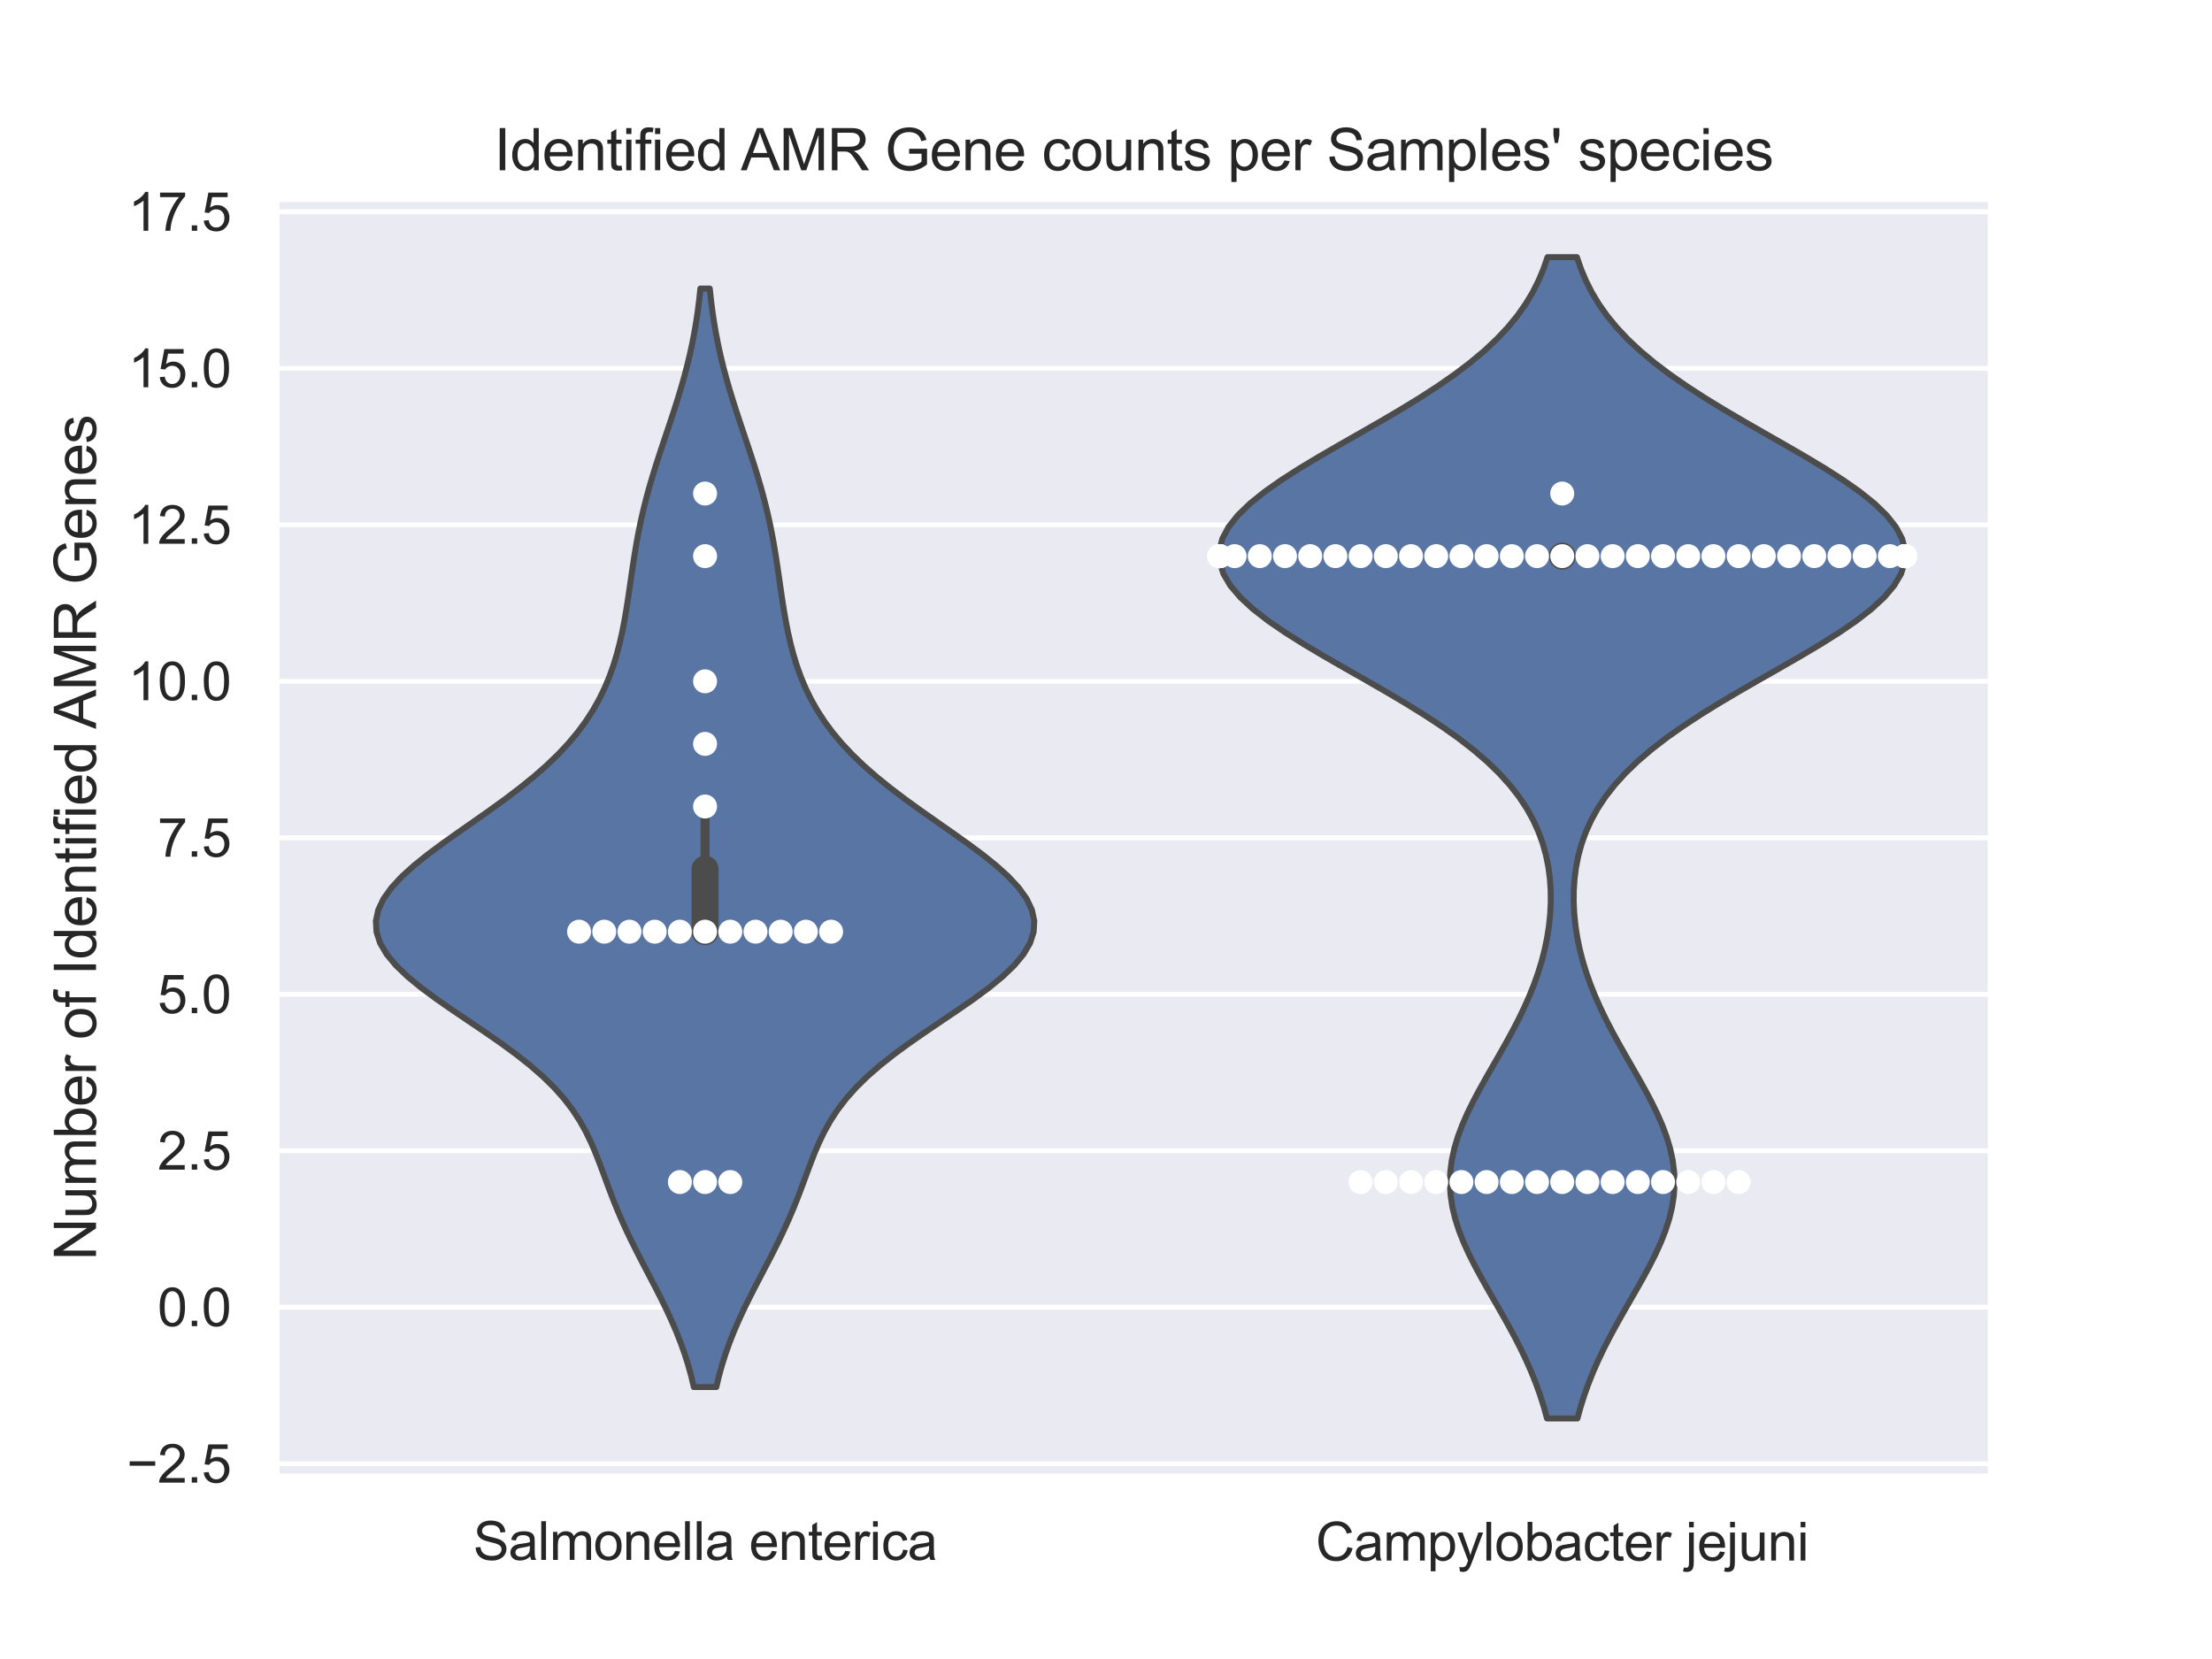 <?xml version="1.0" encoding="utf-8" standalone="no"?>
<!DOCTYPE svg PUBLIC "-//W3C//DTD SVG 1.1//EN"
  "http://www.w3.org/Graphics/SVG/1.1/DTD/svg11.dtd">
<svg xmlns:xlink="http://www.w3.org/1999/xlink" width="460.8pt" height="345.6pt" viewBox="0 0 460.8 345.6" xmlns="http://www.w3.org/2000/svg" version="1.1">
 <defs>
  <style type="text/css">*{stroke-linejoin: round; stroke-linecap: butt}</style>
 </defs>
 <g id="figure_1">
  <g id="patch_1">
   <path d="M 0 345.6 
L 460.8 345.6 
L 460.8 0 
L 0 0 
z
" style="fill: #ffffff"/>
  </g>
  <g id="axes_1">
   <g id="patch_2">
    <path d="M 57.6 307.584 
L 414.72 307.584 
L 414.72 41.472 
L 57.6 41.472 
z
" style="fill: #eaeaf2"/>
   </g>
   <g id="matplotlib.axis_1">
    <g id="xtick_1">
     <g id="text_1">
      <!-- Salmonella enterica -->
      <g style="fill: #262626" transform="translate(98.578 324.958) scale(0.11 -0.11)">
       <defs>
        <path id="ArialMT-53" d="M 288 1472 
L 859 1522 
Q 900 1178 1048 958 
Q 1197 738 1509 602 
Q 1822 466 2213 466 
Q 2559 466 2825 569 
Q 3091 672 3220 851 
Q 3350 1031 3350 1244 
Q 3350 1459 3225 1620 
Q 3100 1781 2813 1891 
Q 2628 1963 1997 2114 
Q 1366 2266 1113 2400 
Q 784 2572 623 2826 
Q 463 3081 463 3397 
Q 463 3744 659 4045 
Q 856 4347 1234 4503 
Q 1613 4659 2075 4659 
Q 2584 4659 2973 4495 
Q 3363 4331 3572 4012 
Q 3781 3694 3797 3291 
L 3216 3247 
Q 3169 3681 2898 3903 
Q 2628 4125 2100 4125 
Q 1550 4125 1298 3923 
Q 1047 3722 1047 3438 
Q 1047 3191 1225 3031 
Q 1400 2872 2139 2705 
Q 2878 2538 3153 2413 
Q 3553 2228 3743 1945 
Q 3934 1663 3934 1294 
Q 3934 928 3725 604 
Q 3516 281 3123 101 
Q 2731 -78 2241 -78 
Q 1619 -78 1198 103 
Q 778 284 539 648 
Q 300 1013 288 1472 
z
" transform="scale(0.016)"/>
        <path id="ArialMT-61" d="M 2588 409 
Q 2275 144 1986 34 
Q 1697 -75 1366 -75 
Q 819 -75 525 192 
Q 231 459 231 875 
Q 231 1119 342 1320 
Q 453 1522 633 1644 
Q 813 1766 1038 1828 
Q 1203 1872 1538 1913 
Q 2219 1994 2541 2106 
Q 2544 2222 2544 2253 
Q 2544 2597 2384 2738 
Q 2169 2928 1744 2928 
Q 1347 2928 1158 2789 
Q 969 2650 878 2297 
L 328 2372 
Q 403 2725 575 2942 
Q 747 3159 1072 3276 
Q 1397 3394 1825 3394 
Q 2250 3394 2515 3294 
Q 2781 3194 2906 3042 
Q 3031 2891 3081 2659 
Q 3109 2516 3109 2141 
L 3109 1391 
Q 3109 606 3145 398 
Q 3181 191 3288 0 
L 2700 0 
Q 2613 175 2588 409 
z
M 2541 1666 
Q 2234 1541 1622 1453 
Q 1275 1403 1131 1340 
Q 988 1278 909 1158 
Q 831 1038 831 891 
Q 831 666 1001 516 
Q 1172 366 1500 366 
Q 1825 366 2078 508 
Q 2331 650 2450 897 
Q 2541 1088 2541 1459 
L 2541 1666 
z
" transform="scale(0.016)"/>
        <path id="ArialMT-6c" d="M 409 0 
L 409 4581 
L 972 4581 
L 972 0 
L 409 0 
z
" transform="scale(0.016)"/>
        <path id="ArialMT-6d" d="M 422 0 
L 422 3319 
L 925 3319 
L 925 2853 
Q 1081 3097 1340 3245 
Q 1600 3394 1931 3394 
Q 2300 3394 2536 3241 
Q 2772 3088 2869 2813 
Q 3263 3394 3894 3394 
Q 4388 3394 4653 3120 
Q 4919 2847 4919 2278 
L 4919 0 
L 4359 0 
L 4359 2091 
Q 4359 2428 4304 2576 
Q 4250 2725 4106 2815 
Q 3963 2906 3769 2906 
Q 3419 2906 3187 2673 
Q 2956 2441 2956 1928 
L 2956 0 
L 2394 0 
L 2394 2156 
Q 2394 2531 2256 2718 
Q 2119 2906 1806 2906 
Q 1569 2906 1367 2781 
Q 1166 2656 1075 2415 
Q 984 2175 984 1722 
L 984 0 
L 422 0 
z
" transform="scale(0.016)"/>
        <path id="ArialMT-6f" d="M 213 1659 
Q 213 2581 725 3025 
Q 1153 3394 1769 3394 
Q 2453 3394 2887 2945 
Q 3322 2497 3322 1706 
Q 3322 1066 3130 698 
Q 2938 331 2570 128 
Q 2203 -75 1769 -75 
Q 1072 -75 642 372 
Q 213 819 213 1659 
z
M 791 1659 
Q 791 1022 1069 705 
Q 1347 388 1769 388 
Q 2188 388 2466 706 
Q 2744 1025 2744 1678 
Q 2744 2294 2464 2611 
Q 2184 2928 1769 2928 
Q 1347 2928 1069 2612 
Q 791 2297 791 1659 
z
" transform="scale(0.016)"/>
        <path id="ArialMT-6e" d="M 422 0 
L 422 3319 
L 928 3319 
L 928 2847 
Q 1294 3394 1984 3394 
Q 2284 3394 2536 3286 
Q 2788 3178 2913 3003 
Q 3038 2828 3088 2588 
Q 3119 2431 3119 2041 
L 3119 0 
L 2556 0 
L 2556 2019 
Q 2556 2363 2490 2533 
Q 2425 2703 2258 2804 
Q 2091 2906 1866 2906 
Q 1506 2906 1245 2678 
Q 984 2450 984 1813 
L 984 0 
L 422 0 
z
" transform="scale(0.016)"/>
        <path id="ArialMT-65" d="M 2694 1069 
L 3275 997 
Q 3138 488 2766 206 
Q 2394 -75 1816 -75 
Q 1088 -75 661 373 
Q 234 822 234 1631 
Q 234 2469 665 2931 
Q 1097 3394 1784 3394 
Q 2450 3394 2872 2941 
Q 3294 2488 3294 1666 
Q 3294 1616 3291 1516 
L 816 1516 
Q 847 969 1125 678 
Q 1403 388 1819 388 
Q 2128 388 2347 550 
Q 2566 713 2694 1069 
z
M 847 1978 
L 2700 1978 
Q 2663 2397 2488 2606 
Q 2219 2931 1791 2931 
Q 1403 2931 1139 2672 
Q 875 2413 847 1978 
z
" transform="scale(0.016)"/>
        <path id="ArialMT-20" transform="scale(0.016)"/>
        <path id="ArialMT-74" d="M 1650 503 
L 1731 6 
Q 1494 -44 1306 -44 
Q 1000 -44 831 53 
Q 663 150 594 308 
Q 525 466 525 972 
L 525 2881 
L 113 2881 
L 113 3319 
L 525 3319 
L 525 4141 
L 1084 4478 
L 1084 3319 
L 1650 3319 
L 1650 2881 
L 1084 2881 
L 1084 941 
Q 1084 700 1114 631 
Q 1144 563 1211 522 
Q 1278 481 1403 481 
Q 1497 481 1650 503 
z
" transform="scale(0.016)"/>
        <path id="ArialMT-72" d="M 416 0 
L 416 3319 
L 922 3319 
L 922 2816 
Q 1116 3169 1280 3281 
Q 1444 3394 1641 3394 
Q 1925 3394 2219 3213 
L 2025 2691 
Q 1819 2813 1613 2813 
Q 1428 2813 1281 2702 
Q 1134 2591 1072 2394 
Q 978 2094 978 1738 
L 978 0 
L 416 0 
z
" transform="scale(0.016)"/>
        <path id="ArialMT-69" d="M 425 3934 
L 425 4581 
L 988 4581 
L 988 3934 
L 425 3934 
z
M 425 0 
L 425 3319 
L 988 3319 
L 988 0 
L 425 0 
z
" transform="scale(0.016)"/>
        <path id="ArialMT-63" d="M 2588 1216 
L 3141 1144 
Q 3050 572 2676 248 
Q 2303 -75 1759 -75 
Q 1078 -75 664 370 
Q 250 816 250 1647 
Q 250 2184 428 2587 
Q 606 2991 970 3192 
Q 1334 3394 1763 3394 
Q 2303 3394 2647 3120 
Q 2991 2847 3088 2344 
L 2541 2259 
Q 2463 2594 2264 2762 
Q 2066 2931 1784 2931 
Q 1359 2931 1093 2626 
Q 828 2322 828 1663 
Q 828 994 1084 691 
Q 1341 388 1753 388 
Q 2084 388 2306 591 
Q 2528 794 2588 1216 
z
" transform="scale(0.016)"/>
       </defs>
       <use xlink:href="#ArialMT-53"/>
       <use xlink:href="#ArialMT-61" transform="translate(66.699 0)"/>
       <use xlink:href="#ArialMT-6c" transform="translate(122.314 0)"/>
       <use xlink:href="#ArialMT-6d" transform="translate(144.531 0)"/>
       <use xlink:href="#ArialMT-6f" transform="translate(227.832 0)"/>
       <use xlink:href="#ArialMT-6e" transform="translate(283.447 0)"/>
       <use xlink:href="#ArialMT-65" transform="translate(339.062 0)"/>
       <use xlink:href="#ArialMT-6c" transform="translate(394.678 0)"/>
       <use xlink:href="#ArialMT-6c" transform="translate(416.895 0)"/>
       <use xlink:href="#ArialMT-61" transform="translate(439.111 0)"/>
       <use xlink:href="#ArialMT-20" transform="translate(494.727 0)"/>
       <use xlink:href="#ArialMT-65" transform="translate(522.51 0)"/>
       <use xlink:href="#ArialMT-6e" transform="translate(578.125 0)"/>
       <use xlink:href="#ArialMT-74" transform="translate(633.74 0)"/>
       <use xlink:href="#ArialMT-65" transform="translate(661.523 0)"/>
       <use xlink:href="#ArialMT-72" transform="translate(717.139 0)"/>
       <use xlink:href="#ArialMT-69" transform="translate(750.439 0)"/>
       <use xlink:href="#ArialMT-63" transform="translate(772.656 0)"/>
       <use xlink:href="#ArialMT-61" transform="translate(822.656 0)"/>
      </g>
     </g>
    </g>
    <g id="xtick_2">
     <g id="text_2">
      <!-- Campylobacter jejuni -->
      <g style="fill: #262626" transform="translate(274.085 325.092) scale(0.11 -0.11)">
       <defs>
        <path id="ArialMT-43" d="M 3763 1606 
L 4369 1453 
Q 4178 706 3683 314 
Q 3188 -78 2472 -78 
Q 1731 -78 1267 223 
Q 803 525 561 1097 
Q 319 1669 319 2325 
Q 319 3041 592 3573 
Q 866 4106 1370 4382 
Q 1875 4659 2481 4659 
Q 3169 4659 3637 4309 
Q 4106 3959 4291 3325 
L 3694 3184 
Q 3534 3684 3231 3912 
Q 2928 4141 2469 4141 
Q 1941 4141 1586 3887 
Q 1231 3634 1087 3207 
Q 944 2781 944 2328 
Q 944 1744 1114 1308 
Q 1284 872 1643 656 
Q 2003 441 2422 441 
Q 2931 441 3284 734 
Q 3638 1028 3763 1606 
z
" transform="scale(0.016)"/>
        <path id="ArialMT-70" d="M 422 -1272 
L 422 3319 
L 934 3319 
L 934 2888 
Q 1116 3141 1344 3267 
Q 1572 3394 1897 3394 
Q 2322 3394 2647 3175 
Q 2972 2956 3137 2557 
Q 3303 2159 3303 1684 
Q 3303 1175 3120 767 
Q 2938 359 2589 142 
Q 2241 -75 1856 -75 
Q 1575 -75 1351 44 
Q 1128 163 984 344 
L 984 -1272 
L 422 -1272 
z
M 931 1641 
Q 931 1000 1190 694 
Q 1450 388 1819 388 
Q 2194 388 2461 705 
Q 2728 1022 2728 1688 
Q 2728 2322 2467 2637 
Q 2206 2953 1844 2953 
Q 1484 2953 1207 2617 
Q 931 2281 931 1641 
z
" transform="scale(0.016)"/>
        <path id="ArialMT-79" d="M 397 -1278 
L 334 -750 
Q 519 -800 656 -800 
Q 844 -800 956 -737 
Q 1069 -675 1141 -563 
Q 1194 -478 1313 -144 
Q 1328 -97 1363 -6 
L 103 3319 
L 709 3319 
L 1400 1397 
Q 1534 1031 1641 628 
Q 1738 1016 1872 1384 
L 2581 3319 
L 3144 3319 
L 1881 -56 
Q 1678 -603 1566 -809 
Q 1416 -1088 1222 -1217 
Q 1028 -1347 759 -1347 
Q 597 -1347 397 -1278 
z
" transform="scale(0.016)"/>
        <path id="ArialMT-62" d="M 941 0 
L 419 0 
L 419 4581 
L 981 4581 
L 981 2947 
Q 1338 3394 1891 3394 
Q 2197 3394 2470 3270 
Q 2744 3147 2920 2923 
Q 3097 2700 3197 2384 
Q 3297 2069 3297 1709 
Q 3297 856 2875 390 
Q 2453 -75 1863 -75 
Q 1275 -75 941 416 
L 941 0 
z
M 934 1684 
Q 934 1088 1097 822 
Q 1363 388 1816 388 
Q 2184 388 2453 708 
Q 2722 1028 2722 1663 
Q 2722 2313 2464 2622 
Q 2206 2931 1841 2931 
Q 1472 2931 1203 2611 
Q 934 2291 934 1684 
z
" transform="scale(0.016)"/>
        <path id="ArialMT-6a" d="M 419 3928 
L 419 4581 
L 981 4581 
L 981 3928 
L 419 3928 
z
M -294 -1288 
L -188 -809 
Q -19 -853 78 -853 
Q 250 -853 334 -739 
Q 419 -625 419 -169 
L 419 3319 
L 981 3319 
L 981 -181 
Q 981 -794 822 -1034 
Q 619 -1347 147 -1347 
Q -81 -1347 -294 -1288 
z
" transform="scale(0.016)"/>
        <path id="ArialMT-75" d="M 2597 0 
L 2597 488 
Q 2209 -75 1544 -75 
Q 1250 -75 995 37 
Q 741 150 617 320 
Q 494 491 444 738 
Q 409 903 409 1263 
L 409 3319 
L 972 3319 
L 972 1478 
Q 972 1038 1006 884 
Q 1059 663 1231 536 
Q 1403 409 1656 409 
Q 1909 409 2131 539 
Q 2353 669 2445 892 
Q 2538 1116 2538 1541 
L 2538 3319 
L 3100 3319 
L 3100 0 
L 2597 0 
z
" transform="scale(0.016)"/>
       </defs>
       <use xlink:href="#ArialMT-43"/>
       <use xlink:href="#ArialMT-61" transform="translate(72.217 0)"/>
       <use xlink:href="#ArialMT-6d" transform="translate(127.832 0)"/>
       <use xlink:href="#ArialMT-70" transform="translate(211.133 0)"/>
       <use xlink:href="#ArialMT-79" transform="translate(266.748 0)"/>
       <use xlink:href="#ArialMT-6c" transform="translate(316.748 0)"/>
       <use xlink:href="#ArialMT-6f" transform="translate(338.965 0)"/>
       <use xlink:href="#ArialMT-62" transform="translate(394.58 0)"/>
       <use xlink:href="#ArialMT-61" transform="translate(450.195 0)"/>
       <use xlink:href="#ArialMT-63" transform="translate(505.811 0)"/>
       <use xlink:href="#ArialMT-74" transform="translate(555.811 0)"/>
       <use xlink:href="#ArialMT-65" transform="translate(583.594 0)"/>
       <use xlink:href="#ArialMT-72" transform="translate(639.209 0)"/>
       <use xlink:href="#ArialMT-20" transform="translate(672.51 0)"/>
       <use xlink:href="#ArialMT-6a" transform="translate(700.293 0)"/>
       <use xlink:href="#ArialMT-65" transform="translate(722.51 0)"/>
       <use xlink:href="#ArialMT-6a" transform="translate(778.125 0)"/>
       <use xlink:href="#ArialMT-75" transform="translate(800.342 0)"/>
       <use xlink:href="#ArialMT-6e" transform="translate(855.957 0)"/>
       <use xlink:href="#ArialMT-69" transform="translate(911.572 0)"/>
      </g>
     </g>
    </g>
   </g>
   <g id="matplotlib.axis_2">
    <g id="ytick_1">
     <g id="line2d_1">
      <path d="M 57.6 304.918 
L 414.72 304.918 
" clip-path="url(#p03aafd00af)" style="fill: none; stroke: #ffffff; stroke-linecap: round"/>
     </g>
     <g id="text_3">
      <!-- −2.5 -->
      <g style="fill: #262626" transform="translate(26.385 308.855) scale(0.11 -0.11)">
       <defs>
        <path id="ArialMT-2212" d="M 3381 1997 
L 356 1997 
L 356 2522 
L 3381 2522 
L 3381 1997 
z
" transform="scale(0.016)"/>
        <path id="ArialMT-32" d="M 3222 541 
L 3222 0 
L 194 0 
Q 188 203 259 391 
Q 375 700 629 1000 
Q 884 1300 1366 1694 
Q 2113 2306 2375 2664 
Q 2638 3022 2638 3341 
Q 2638 3675 2398 3904 
Q 2159 4134 1775 4134 
Q 1369 4134 1125 3890 
Q 881 3647 878 3216 
L 300 3275 
Q 359 3922 746 4261 
Q 1134 4600 1788 4600 
Q 2447 4600 2831 4234 
Q 3216 3869 3216 3328 
Q 3216 3053 3103 2787 
Q 2991 2522 2730 2228 
Q 2469 1934 1863 1422 
Q 1356 997 1212 845 
Q 1069 694 975 541 
L 3222 541 
z
" transform="scale(0.016)"/>
        <path id="ArialMT-2e" d="M 581 0 
L 581 641 
L 1222 641 
L 1222 0 
L 581 0 
z
" transform="scale(0.016)"/>
        <path id="ArialMT-35" d="M 266 1200 
L 856 1250 
Q 922 819 1161 601 
Q 1400 384 1738 384 
Q 2144 384 2425 690 
Q 2706 997 2706 1503 
Q 2706 1984 2436 2262 
Q 2166 2541 1728 2541 
Q 1456 2541 1237 2417 
Q 1019 2294 894 2097 
L 366 2166 
L 809 4519 
L 3088 4519 
L 3088 3981 
L 1259 3981 
L 1013 2750 
Q 1425 3038 1878 3038 
Q 2478 3038 2890 2622 
Q 3303 2206 3303 1553 
Q 3303 931 2941 478 
Q 2500 -78 1738 -78 
Q 1113 -78 717 272 
Q 322 622 266 1200 
z
" transform="scale(0.016)"/>
       </defs>
       <use xlink:href="#ArialMT-2212"/>
       <use xlink:href="#ArialMT-32" transform="translate(58.398 0)"/>
       <use xlink:href="#ArialMT-2e" transform="translate(114.014 0)"/>
       <use xlink:href="#ArialMT-35" transform="translate(141.797 0)"/>
      </g>
     </g>
    </g>
    <g id="ytick_2">
     <g id="line2d_2">
      <path d="M 57.6 272.321 
L 414.72 272.321 
" clip-path="url(#p03aafd00af)" style="fill: none; stroke: #ffffff; stroke-linecap: round"/>
     </g>
     <g id="text_4">
      <!-- 0.0 -->
      <g style="fill: #262626" transform="translate(32.81 276.258) scale(0.11 -0.11)">
       <defs>
        <path id="ArialMT-30" d="M 266 2259 
Q 266 3072 433 3567 
Q 600 4063 929 4331 
Q 1259 4600 1759 4600 
Q 2128 4600 2406 4451 
Q 2684 4303 2865 4023 
Q 3047 3744 3150 3342 
Q 3253 2941 3253 2259 
Q 3253 1453 3087 958 
Q 2922 463 2592 192 
Q 2263 -78 1759 -78 
Q 1097 -78 719 397 
Q 266 969 266 2259 
z
M 844 2259 
Q 844 1131 1108 757 
Q 1372 384 1759 384 
Q 2147 384 2411 759 
Q 2675 1134 2675 2259 
Q 2675 3391 2411 3762 
Q 2147 4134 1753 4134 
Q 1366 4134 1134 3806 
Q 844 3388 844 2259 
z
" transform="scale(0.016)"/>
       </defs>
       <use xlink:href="#ArialMT-30"/>
       <use xlink:href="#ArialMT-2e" transform="translate(55.615 0)"/>
       <use xlink:href="#ArialMT-30" transform="translate(83.398 0)"/>
      </g>
     </g>
    </g>
    <g id="ytick_3">
     <g id="line2d_3">
      <path d="M 57.6 239.723 
L 414.72 239.723 
" clip-path="url(#p03aafd00af)" style="fill: none; stroke: #ffffff; stroke-linecap: round"/>
     </g>
     <g id="text_5">
      <!-- 2.5 -->
      <g style="fill: #262626" transform="translate(32.81 243.66) scale(0.11 -0.11)">
       <use xlink:href="#ArialMT-32"/>
       <use xlink:href="#ArialMT-2e" transform="translate(55.615 0)"/>
       <use xlink:href="#ArialMT-35" transform="translate(83.398 0)"/>
      </g>
     </g>
    </g>
    <g id="ytick_4">
     <g id="line2d_4">
      <path d="M 57.6 207.126 
L 414.72 207.126 
" clip-path="url(#p03aafd00af)" style="fill: none; stroke: #ffffff; stroke-linecap: round"/>
     </g>
     <g id="text_6">
      <!-- 5.0 -->
      <g style="fill: #262626" transform="translate(32.81 211.062) scale(0.11 -0.11)">
       <use xlink:href="#ArialMT-35"/>
       <use xlink:href="#ArialMT-2e" transform="translate(55.615 0)"/>
       <use xlink:href="#ArialMT-30" transform="translate(83.398 0)"/>
      </g>
     </g>
    </g>
    <g id="ytick_5">
     <g id="line2d_5">
      <path d="M 57.6 174.528 
L 414.72 174.528 
" clip-path="url(#p03aafd00af)" style="fill: none; stroke: #ffffff; stroke-linecap: round"/>
     </g>
     <g id="text_7">
      <!-- 7.5 -->
      <g style="fill: #262626" transform="translate(32.81 178.465) scale(0.11 -0.11)">
       <defs>
        <path id="ArialMT-37" d="M 303 3981 
L 303 4522 
L 3269 4522 
L 3269 4084 
Q 2831 3619 2401 2847 
Q 1972 2075 1738 1259 
Q 1569 684 1522 0 
L 944 0 
Q 953 541 1156 1306 
Q 1359 2072 1739 2783 
Q 2119 3494 2547 3981 
L 303 3981 
z
" transform="scale(0.016)"/>
       </defs>
       <use xlink:href="#ArialMT-37"/>
       <use xlink:href="#ArialMT-2e" transform="translate(55.615 0)"/>
       <use xlink:href="#ArialMT-35" transform="translate(83.398 0)"/>
      </g>
     </g>
    </g>
    <g id="ytick_6">
     <g id="line2d_6">
      <path d="M 57.6 141.93 
L 414.72 141.93 
" clip-path="url(#p03aafd00af)" style="fill: none; stroke: #ffffff; stroke-linecap: round"/>
     </g>
     <g id="text_8">
      <!-- 10.0 -->
      <g style="fill: #262626" transform="translate(26.693 145.867) scale(0.11 -0.11)">
       <defs>
        <path id="ArialMT-31" d="M 2384 0 
L 1822 0 
L 1822 3584 
Q 1619 3391 1289 3197 
Q 959 3003 697 2906 
L 697 3450 
Q 1169 3672 1522 3987 
Q 1875 4303 2022 4600 
L 2384 4600 
L 2384 0 
z
" transform="scale(0.016)"/>
       </defs>
       <use xlink:href="#ArialMT-31"/>
       <use xlink:href="#ArialMT-30" transform="translate(55.615 0)"/>
       <use xlink:href="#ArialMT-2e" transform="translate(111.23 0)"/>
       <use xlink:href="#ArialMT-30" transform="translate(139.014 0)"/>
      </g>
     </g>
    </g>
    <g id="ytick_7">
     <g id="line2d_7">
      <path d="M 57.6 109.333 
L 414.72 109.333 
" clip-path="url(#p03aafd00af)" style="fill: none; stroke: #ffffff; stroke-linecap: round"/>
     </g>
     <g id="text_9">
      <!-- 12.5 -->
      <g style="fill: #262626" transform="translate(26.693 113.27) scale(0.11 -0.11)">
       <use xlink:href="#ArialMT-31"/>
       <use xlink:href="#ArialMT-32" transform="translate(55.615 0)"/>
       <use xlink:href="#ArialMT-2e" transform="translate(111.23 0)"/>
       <use xlink:href="#ArialMT-35" transform="translate(139.014 0)"/>
      </g>
     </g>
    </g>
    <g id="ytick_8">
     <g id="line2d_8">
      <path d="M 57.6 76.735 
L 414.72 76.735 
" clip-path="url(#p03aafd00af)" style="fill: none; stroke: #ffffff; stroke-linecap: round"/>
     </g>
     <g id="text_10">
      <!-- 15.0 -->
      <g style="fill: #262626" transform="translate(26.693 80.672) scale(0.11 -0.11)">
       <use xlink:href="#ArialMT-31"/>
       <use xlink:href="#ArialMT-35" transform="translate(55.615 0)"/>
       <use xlink:href="#ArialMT-2e" transform="translate(111.23 0)"/>
       <use xlink:href="#ArialMT-30" transform="translate(139.014 0)"/>
      </g>
     </g>
    </g>
    <g id="ytick_9">
     <g id="line2d_9">
      <path d="M 57.6 44.138 
L 414.72 44.138 
" clip-path="url(#p03aafd00af)" style="fill: none; stroke: #ffffff; stroke-linecap: round"/>
     </g>
     <g id="text_11">
      <!-- 17.5 -->
      <g style="fill: #262626" transform="translate(26.693 48.074) scale(0.11 -0.11)">
       <use xlink:href="#ArialMT-31"/>
       <use xlink:href="#ArialMT-37" transform="translate(55.615 0)"/>
       <use xlink:href="#ArialMT-2e" transform="translate(111.23 0)"/>
       <use xlink:href="#ArialMT-35" transform="translate(139.014 0)"/>
      </g>
     </g>
    </g>
    <g id="text_12">
     <!-- Number of Identified AMR Genes -->
     <g style="fill: #262626" transform="translate(20 262.567) rotate(-90) scale(0.12 -0.12)">
      <defs>
       <path id="ArialMT-4e" d="M 488 0 
L 488 4581 
L 1109 4581 
L 3516 984 
L 3516 4581 
L 4097 4581 
L 4097 0 
L 3475 0 
L 1069 3600 
L 1069 0 
L 488 0 
z
" transform="scale(0.016)"/>
       <path id="ArialMT-66" d="M 556 0 
L 556 2881 
L 59 2881 
L 59 3319 
L 556 3319 
L 556 3672 
Q 556 4006 616 4169 
Q 697 4388 901 4523 
Q 1106 4659 1475 4659 
Q 1713 4659 2000 4603 
L 1916 4113 
Q 1741 4144 1584 4144 
Q 1328 4144 1222 4034 
Q 1116 3925 1116 3625 
L 1116 3319 
L 1763 3319 
L 1763 2881 
L 1116 2881 
L 1116 0 
L 556 0 
z
" transform="scale(0.016)"/>
       <path id="ArialMT-49" d="M 597 0 
L 597 4581 
L 1203 4581 
L 1203 0 
L 597 0 
z
" transform="scale(0.016)"/>
       <path id="ArialMT-64" d="M 2575 0 
L 2575 419 
Q 2259 -75 1647 -75 
Q 1250 -75 917 144 
Q 584 363 401 755 
Q 219 1147 219 1656 
Q 219 2153 384 2558 
Q 550 2963 881 3178 
Q 1213 3394 1622 3394 
Q 1922 3394 2156 3267 
Q 2391 3141 2538 2938 
L 2538 4581 
L 3097 4581 
L 3097 0 
L 2575 0 
z
M 797 1656 
Q 797 1019 1065 703 
Q 1334 388 1700 388 
Q 2069 388 2326 689 
Q 2584 991 2584 1609 
Q 2584 2291 2321 2609 
Q 2059 2928 1675 2928 
Q 1300 2928 1048 2622 
Q 797 2316 797 1656 
z
" transform="scale(0.016)"/>
       <path id="ArialMT-41" d="M -9 0 
L 1750 4581 
L 2403 4581 
L 4278 0 
L 3588 0 
L 3053 1388 
L 1138 1388 
L 634 0 
L -9 0 
z
M 1313 1881 
L 2866 1881 
L 2388 3150 
Q 2169 3728 2063 4100 
Q 1975 3659 1816 3225 
L 1313 1881 
z
" transform="scale(0.016)"/>
       <path id="ArialMT-4d" d="M 475 0 
L 475 4581 
L 1388 4581 
L 2472 1338 
Q 2622 884 2691 659 
Q 2769 909 2934 1394 
L 4031 4581 
L 4847 4581 
L 4847 0 
L 4263 0 
L 4263 3834 
L 2931 0 
L 2384 0 
L 1059 3900 
L 1059 0 
L 475 0 
z
" transform="scale(0.016)"/>
       <path id="ArialMT-52" d="M 503 0 
L 503 4581 
L 2534 4581 
Q 3147 4581 3465 4457 
Q 3784 4334 3975 4021 
Q 4166 3709 4166 3331 
Q 4166 2844 3850 2509 
Q 3534 2175 2875 2084 
Q 3116 1969 3241 1856 
Q 3506 1613 3744 1247 
L 4541 0 
L 3778 0 
L 3172 953 
Q 2906 1366 2734 1584 
Q 2563 1803 2427 1890 
Q 2291 1978 2150 2013 
Q 2047 2034 1813 2034 
L 1109 2034 
L 1109 0 
L 503 0 
z
M 1109 2559 
L 2413 2559 
Q 2828 2559 3062 2645 
Q 3297 2731 3419 2920 
Q 3541 3109 3541 3331 
Q 3541 3656 3305 3865 
Q 3069 4075 2559 4075 
L 1109 4075 
L 1109 2559 
z
" transform="scale(0.016)"/>
       <path id="ArialMT-47" d="M 2638 1797 
L 2638 2334 
L 4578 2338 
L 4578 638 
Q 4131 281 3656 101 
Q 3181 -78 2681 -78 
Q 2006 -78 1454 211 
Q 903 500 622 1047 
Q 341 1594 341 2269 
Q 341 2938 620 3517 
Q 900 4097 1425 4378 
Q 1950 4659 2634 4659 
Q 3131 4659 3532 4498 
Q 3934 4338 4162 4050 
Q 4391 3763 4509 3300 
L 3963 3150 
Q 3859 3500 3706 3700 
Q 3553 3900 3268 4020 
Q 2984 4141 2638 4141 
Q 2222 4141 1919 4014 
Q 1616 3888 1430 3681 
Q 1244 3475 1141 3228 
Q 966 2803 966 2306 
Q 966 1694 1177 1281 
Q 1388 869 1791 669 
Q 2194 469 2647 469 
Q 3041 469 3416 620 
Q 3791 772 3984 944 
L 3984 1797 
L 2638 1797 
z
" transform="scale(0.016)"/>
       <path id="ArialMT-73" d="M 197 991 
L 753 1078 
Q 800 744 1014 566 
Q 1228 388 1613 388 
Q 2000 388 2187 545 
Q 2375 703 2375 916 
Q 2375 1106 2209 1216 
Q 2094 1291 1634 1406 
Q 1016 1563 777 1677 
Q 538 1791 414 1992 
Q 291 2194 291 2438 
Q 291 2659 392 2848 
Q 494 3038 669 3163 
Q 800 3259 1026 3326 
Q 1253 3394 1513 3394 
Q 1903 3394 2198 3281 
Q 2494 3169 2634 2976 
Q 2775 2784 2828 2463 
L 2278 2388 
Q 2241 2644 2061 2787 
Q 1881 2931 1553 2931 
Q 1166 2931 1000 2803 
Q 834 2675 834 2503 
Q 834 2394 903 2306 
Q 972 2216 1119 2156 
Q 1203 2125 1616 2013 
Q 2213 1853 2448 1751 
Q 2684 1650 2818 1456 
Q 2953 1263 2953 975 
Q 2953 694 2789 445 
Q 2625 197 2315 61 
Q 2006 -75 1616 -75 
Q 969 -75 630 194 
Q 291 463 197 991 
z
" transform="scale(0.016)"/>
      </defs>
      <use xlink:href="#ArialMT-4e"/>
      <use xlink:href="#ArialMT-75" transform="translate(72.217 0)"/>
      <use xlink:href="#ArialMT-6d" transform="translate(127.832 0)"/>
      <use xlink:href="#ArialMT-62" transform="translate(211.133 0)"/>
      <use xlink:href="#ArialMT-65" transform="translate(266.748 0)"/>
      <use xlink:href="#ArialMT-72" transform="translate(322.363 0)"/>
      <use xlink:href="#ArialMT-20" transform="translate(355.664 0)"/>
      <use xlink:href="#ArialMT-6f" transform="translate(383.447 0)"/>
      <use xlink:href="#ArialMT-66" transform="translate(439.062 0)"/>
      <use xlink:href="#ArialMT-20" transform="translate(466.846 0)"/>
      <use xlink:href="#ArialMT-49" transform="translate(494.629 0)"/>
      <use xlink:href="#ArialMT-64" transform="translate(522.412 0)"/>
      <use xlink:href="#ArialMT-65" transform="translate(578.027 0)"/>
      <use xlink:href="#ArialMT-6e" transform="translate(633.643 0)"/>
      <use xlink:href="#ArialMT-74" transform="translate(689.258 0)"/>
      <use xlink:href="#ArialMT-69" transform="translate(717.041 0)"/>
      <use xlink:href="#ArialMT-66" transform="translate(739.258 0)"/>
      <use xlink:href="#ArialMT-69" transform="translate(767.041 0)"/>
      <use xlink:href="#ArialMT-65" transform="translate(789.258 0)"/>
      <use xlink:href="#ArialMT-64" transform="translate(844.873 0)"/>
      <use xlink:href="#ArialMT-20" transform="translate(900.488 0)"/>
      <use xlink:href="#ArialMT-41" transform="translate(922.771 0)"/>
      <use xlink:href="#ArialMT-4d" transform="translate(989.471 0)"/>
      <use xlink:href="#ArialMT-52" transform="translate(1072.771 0)"/>
      <use xlink:href="#ArialMT-20" transform="translate(1144.988 0)"/>
      <use xlink:href="#ArialMT-47" transform="translate(1172.771 0)"/>
      <use xlink:href="#ArialMT-65" transform="translate(1250.555 0)"/>
      <use xlink:href="#ArialMT-6e" transform="translate(1306.17 0)"/>
      <use xlink:href="#ArialMT-65" transform="translate(1361.785 0)"/>
      <use xlink:href="#ArialMT-73" transform="translate(1417.4 0)"/>
     </g>
    </g>
   </g>
   <g id="FillBetweenPolyCollection_1">
    <defs>
     <path id="m31553c622c" d="M 149.226 -56.653 
L 144.534 -56.653 
L 143.983 -58.964 
L 143.343 -61.276 
L 142.612 -63.587 
L 141.788 -65.899 
L 140.875 -68.21 
L 139.878 -70.522 
L 138.806 -72.833 
L 137.673 -75.145 
L 136.496 -77.456 
L 135.292 -79.768 
L 134.082 -82.079 
L 132.886 -84.391 
L 131.724 -86.702 
L 130.61 -89.014 
L 129.556 -91.325 
L 128.567 -93.637 
L 127.637 -95.948 
L 126.756 -98.26 
L 125.903 -100.571 
L 125.046 -102.883 
L 124.149 -105.194 
L 123.168 -107.506 
L 122.055 -109.817 
L 120.764 -112.129 
L 119.25 -114.44 
L 117.476 -116.752 
L 115.415 -119.063 
L 113.056 -121.375 
L 110.401 -123.686 
L 107.474 -125.998 
L 104.316 -128.309 
L 100.988 -130.621 
L 97.568 -132.932 
L 94.145 -135.244 
L 90.821 -137.555 
L 87.701 -139.867 
L 84.888 -142.178 
L 82.48 -144.49 
L 80.56 -146.801 
L 79.197 -149.113 
L 78.437 -151.424 
L 78.304 -153.736 
L 78.797 -156.047 
L 79.891 -158.359 
L 81.542 -160.67 
L 83.683 -162.982 
L 86.238 -165.293 
L 89.117 -167.605 
L 92.23 -169.916 
L 95.483 -172.228 
L 98.791 -174.539 
L 102.075 -176.851 
L 105.267 -179.162 
L 108.312 -181.474 
L 111.17 -183.785 
L 113.811 -186.097 
L 116.219 -188.408 
L 118.39 -190.72 
L 120.324 -193.031 
L 122.033 -195.343 
L 123.529 -197.654 
L 124.831 -199.966 
L 125.956 -202.277 
L 126.925 -204.589 
L 127.755 -206.9 
L 128.465 -209.212 
L 129.074 -211.523 
L 129.596 -213.835 
L 130.05 -216.146 
L 130.451 -218.458 
L 130.813 -220.769 
L 131.153 -223.081 
L 131.486 -225.392 
L 131.824 -227.704 
L 132.181 -230.015 
L 132.568 -232.327 
L 132.994 -234.638 
L 133.467 -236.95 
L 133.991 -239.261 
L 134.567 -241.573 
L 135.195 -243.884 
L 135.869 -246.196 
L 136.583 -248.507 
L 137.329 -250.819 
L 138.095 -253.13 
L 138.871 -255.442 
L 139.646 -257.753 
L 140.406 -260.065 
L 141.143 -262.376 
L 141.845 -264.688 
L 142.505 -266.999 
L 143.118 -269.311 
L 143.677 -271.622 
L 144.182 -273.934 
L 144.631 -276.245 
L 145.025 -278.557 
L 145.366 -280.868 
L 145.658 -283.18 
L 145.904 -285.491 
L 147.856 -285.491 
L 147.856 -285.491 
L 148.102 -283.18 
L 148.394 -280.868 
L 148.735 -278.557 
L 149.129 -276.245 
L 149.578 -273.934 
L 150.083 -271.622 
L 150.642 -269.311 
L 151.255 -266.999 
L 151.915 -264.688 
L 152.617 -262.376 
L 153.354 -260.065 
L 154.114 -257.753 
L 154.889 -255.442 
L 155.665 -253.13 
L 156.431 -250.819 
L 157.177 -248.507 
L 157.891 -246.196 
L 158.565 -243.884 
L 159.193 -241.573 
L 159.769 -239.261 
L 160.293 -236.95 
L 160.766 -234.638 
L 161.192 -232.327 
L 161.579 -230.015 
L 161.936 -227.704 
L 162.274 -225.392 
L 162.607 -223.081 
L 162.947 -220.769 
L 163.309 -218.458 
L 163.71 -216.146 
L 164.164 -213.835 
L 164.686 -211.523 
L 165.295 -209.212 
L 166.005 -206.9 
L 166.835 -204.589 
L 167.804 -202.277 
L 168.929 -199.966 
L 170.231 -197.654 
L 171.727 -195.343 
L 173.436 -193.031 
L 175.37 -190.72 
L 177.541 -188.408 
L 179.949 -186.097 
L 182.59 -183.785 
L 185.448 -181.474 
L 188.493 -179.162 
L 191.685 -176.851 
L 194.969 -174.539 
L 198.277 -172.228 
L 201.53 -169.916 
L 204.643 -167.605 
L 207.522 -165.293 
L 210.077 -162.982 
L 212.218 -160.67 
L 213.869 -158.359 
L 214.963 -156.047 
L 215.456 -153.736 
L 215.323 -151.424 
L 214.563 -149.113 
L 213.2 -146.801 
L 211.28 -144.49 
L 208.872 -142.178 
L 206.059 -139.867 
L 202.939 -137.555 
L 199.615 -135.244 
L 196.192 -132.932 
L 192.772 -130.621 
L 189.444 -128.309 
L 186.286 -125.998 
L 183.359 -123.686 
L 180.704 -121.375 
L 178.345 -119.063 
L 176.284 -116.752 
L 174.51 -114.44 
L 172.996 -112.129 
L 171.705 -109.817 
L 170.592 -107.506 
L 169.611 -105.194 
L 168.714 -102.883 
L 167.857 -100.571 
L 167.004 -98.26 
L 166.123 -95.948 
L 165.193 -93.637 
L 164.204 -91.325 
L 163.15 -89.014 
L 162.036 -86.702 
L 160.874 -84.391 
L 159.678 -82.079 
L 158.468 -79.768 
L 157.264 -77.456 
L 156.087 -75.145 
L 154.954 -72.833 
L 153.882 -70.522 
L 152.885 -68.21 
L 151.972 -65.899 
L 151.148 -63.587 
L 150.417 -61.276 
L 149.777 -58.964 
L 149.226 -56.653 
z
" style="stroke: #4c4c4c; stroke-width: 1.25"/>
    </defs>
    <g clip-path="url(#p03aafd00af)">
     <use xlink:href="#m31553c622c" x="0" y="345.6" style="fill: #5875a4; stroke: #4c4c4c; stroke-width: 1.25"/>
    </g>
   </g>
   <g id="FillBetweenPolyCollection_2">
    <defs>
     <path id="m464cf3c727" d="M 328.607 -50.112 
L 322.273 -50.112 
L 321.597 -52.556 
L 320.822 -54.999 
L 319.945 -57.443 
L 318.965 -59.887 
L 317.886 -62.33 
L 316.713 -64.774 
L 315.457 -67.217 
L 314.132 -69.661 
L 312.757 -72.105 
L 311.354 -74.548 
L 309.949 -76.992 
L 308.571 -79.436 
L 307.25 -81.879 
L 306.019 -84.323 
L 304.907 -86.767 
L 303.944 -89.21 
L 303.156 -91.654 
L 302.567 -94.097 
L 302.191 -96.541 
L 302.041 -98.985 
L 302.121 -101.428 
L 302.429 -103.872 
L 302.955 -106.316 
L 303.684 -108.759 
L 304.595 -111.203 
L 305.664 -113.647 
L 306.862 -116.09 
L 308.158 -118.534 
L 309.52 -120.977 
L 310.918 -123.421 
L 312.321 -125.865 
L 313.703 -128.308 
L 315.038 -130.752 
L 316.306 -133.196 
L 317.49 -135.639 
L 318.577 -138.083 
L 319.557 -140.527 
L 320.424 -142.97 
L 321.171 -145.414 
L 321.798 -147.857 
L 322.301 -150.301 
L 322.68 -152.745 
L 322.931 -155.188 
L 323.051 -157.632 
L 323.034 -160.076 
L 322.872 -162.519 
L 322.554 -164.963 
L 322.066 -167.407 
L 321.391 -169.85 
L 320.511 -172.294 
L 319.404 -174.737 
L 318.051 -177.181 
L 316.429 -179.625 
L 314.519 -182.068 
L 312.306 -184.512 
L 309.78 -186.956 
L 306.937 -189.399 
L 303.781 -191.843 
L 300.329 -194.287 
L 296.607 -196.73 
L 292.653 -199.174 
L 288.52 -201.617 
L 284.271 -204.061 
L 279.98 -206.505 
L 275.732 -208.948 
L 271.618 -211.392 
L 267.733 -213.836 
L 264.171 -216.279 
L 261.025 -218.723 
L 258.378 -221.167 
L 256.304 -223.61 
L 254.861 -226.054 
L 254.091 -228.497 
L 254.016 -230.941 
L 254.638 -233.385 
L 255.939 -235.828 
L 257.882 -238.272 
L 260.409 -240.716 
L 263.452 -243.159 
L 266.928 -245.603 
L 270.747 -248.047 
L 274.814 -250.49 
L 279.035 -252.934 
L 283.317 -255.377 
L 287.575 -257.821 
L 291.734 -260.265 
L 295.728 -262.708 
L 299.502 -265.152 
L 303.017 -267.596 
L 306.243 -270.039 
L 309.165 -272.483 
L 311.776 -274.927 
L 314.078 -277.37 
L 316.085 -279.814 
L 317.811 -282.257 
L 319.279 -284.701 
L 320.513 -287.145 
L 321.537 -289.588 
L 322.378 -292.032 
L 328.502 -292.032 
L 328.502 -292.032 
L 329.343 -289.588 
L 330.367 -287.145 
L 331.601 -284.701 
L 333.069 -282.257 
L 334.795 -279.814 
L 336.802 -277.37 
L 339.104 -274.927 
L 341.715 -272.483 
L 344.637 -270.039 
L 347.863 -267.596 
L 351.378 -265.152 
L 355.152 -262.708 
L 359.146 -260.265 
L 363.305 -257.821 
L 367.563 -255.377 
L 371.845 -252.934 
L 376.066 -250.49 
L 380.133 -248.047 
L 383.952 -245.603 
L 387.428 -243.159 
L 390.471 -240.716 
L 392.998 -238.272 
L 394.941 -235.828 
L 396.242 -233.385 
L 396.864 -230.941 
L 396.789 -228.497 
L 396.019 -226.054 
L 394.576 -223.61 
L 392.502 -221.167 
L 389.855 -218.723 
L 386.709 -216.279 
L 383.147 -213.836 
L 379.262 -211.392 
L 375.148 -208.948 
L 370.9 -206.505 
L 366.609 -204.061 
L 362.36 -201.617 
L 358.227 -199.174 
L 354.273 -196.73 
L 350.551 -194.287 
L 347.099 -191.843 
L 343.943 -189.399 
L 341.1 -186.956 
L 338.574 -184.512 
L 336.361 -182.068 
L 334.451 -179.625 
L 332.829 -177.181 
L 331.476 -174.737 
L 330.369 -172.294 
L 329.489 -169.85 
L 328.814 -167.407 
L 328.326 -164.963 
L 328.008 -162.519 
L 327.846 -160.076 
L 327.829 -157.632 
L 327.949 -155.188 
L 328.2 -152.745 
L 328.579 -150.301 
L 329.082 -147.857 
L 329.709 -145.414 
L 330.456 -142.97 
L 331.323 -140.527 
L 332.303 -138.083 
L 333.39 -135.639 
L 334.574 -133.196 
L 335.842 -130.752 
L 337.177 -128.308 
L 338.559 -125.865 
L 339.962 -123.421 
L 341.36 -120.977 
L 342.722 -118.534 
L 344.018 -116.09 
L 345.216 -113.647 
L 346.285 -111.203 
L 347.196 -108.759 
L 347.925 -106.316 
L 348.451 -103.872 
L 348.759 -101.428 
L 348.839 -98.985 
L 348.689 -96.541 
L 348.313 -94.097 
L 347.724 -91.654 
L 346.936 -89.21 
L 345.973 -86.767 
L 344.861 -84.323 
L 343.63 -81.879 
L 342.309 -79.436 
L 340.931 -76.992 
L 339.526 -74.548 
L 338.123 -72.105 
L 336.748 -69.661 
L 335.423 -67.217 
L 334.167 -64.774 
L 332.994 -62.33 
L 331.915 -59.887 
L 330.935 -57.443 
L 330.058 -54.999 
L 329.283 -52.556 
L 328.607 -50.112 
z
" style="stroke: #4c4c4c; stroke-width: 1.25"/>
    </defs>
    <g clip-path="url(#p03aafd00af)">
     <use xlink:href="#m464cf3c727" x="0" y="345.6" style="fill: #5875a4; stroke: #4c4c4c; stroke-width: 1.25"/>
    </g>
   </g>
   <g id="line2d_10">
    <path d="M 146.88 194.087 
L 146.88 168.008 
" clip-path="url(#p03aafd00af)" style="fill: none; stroke: #4c4c4c; stroke-width: 1.875; stroke-linecap: round"/>
   </g>
   <g id="line2d_11">
    <path d="M 146.88 194.087 
L 146.88 181.048 
" clip-path="url(#p03aafd00af)" style="fill: none; stroke: #4c4c4c; stroke-width: 5.625; stroke-linecap: round"/>
   </g>
   <g id="line2d_12">
    <path d="M 146.88 194.087 
" clip-path="url(#p03aafd00af)" style="fill: none; stroke: #4c4c4c; stroke-width: 1.5; stroke-linecap: round"/>
    <defs>
     <path id="m0ccdea5307" d="M 2.344 0 
L -2.344 -0 
" style="stroke: #ffffff; stroke-width: 1.125"/>
    </defs>
    <g clip-path="url(#p03aafd00af)">
     <use xlink:href="#m0ccdea5307" x="146.88" y="194.087" style="fill: #ffffff; stroke: #ffffff; stroke-width: 1.125"/>
    </g>
   </g>
   <g id="line2d_13">
    <path d="M 325.44 115.852 
L 325.44 115.852 
" clip-path="url(#p03aafd00af)" style="fill: none; stroke: #4c4c4c; stroke-width: 1.875; stroke-linecap: round"/>
   </g>
   <g id="line2d_14">
    <path d="M 325.44 115.852 
L 325.44 115.852 
" clip-path="url(#p03aafd00af)" style="fill: none; stroke: #4c4c4c; stroke-width: 5.625; stroke-linecap: round"/>
   </g>
   <g id="line2d_15">
    <path d="M 325.44 115.852 
" clip-path="url(#p03aafd00af)" style="fill: none; stroke: #4c4c4c; stroke-width: 1.5; stroke-linecap: round"/>
    <g clip-path="url(#p03aafd00af)">
     <use xlink:href="#m0ccdea5307" x="325.44" y="115.852" style="fill: #ffffff; stroke: #ffffff; stroke-width: 1.125"/>
    </g>
   </g>
   <g id="patch_3">
    <path d="M 57.6 307.584 
L 57.6 41.472 
" style="fill: none; stroke: #ffffff; stroke-width: 1.25; stroke-linejoin: miter; stroke-linecap: square"/>
   </g>
   <g id="patch_4">
    <path d="M 414.72 307.584 
L 414.72 41.472 
" style="fill: none; stroke: #ffffff; stroke-width: 1.25; stroke-linejoin: miter; stroke-linecap: square"/>
   </g>
   <g id="patch_5">
    <path d="M 57.6 307.584 
L 414.72 307.584 
" style="fill: none; stroke: #ffffff; stroke-width: 1.25; stroke-linejoin: miter; stroke-linecap: square"/>
   </g>
   <g id="patch_6">
    <path d="M 57.6 41.472 
L 414.72 41.472 
" style="fill: none; stroke: #ffffff; stroke-width: 1.25; stroke-linejoin: miter; stroke-linecap: square"/>
   </g>
   <g id="PathCollection_1">
    <defs>
     <path id="mbedd6d0a1d" d="M 0 2.5 
C 0.663 2.5 1.299 2.237 1.768 1.768 
C 2.237 1.299 2.5 0.663 2.5 0 
C 2.5 -0.663 2.237 -1.299 1.768 -1.768 
C 1.299 -2.237 0.663 -2.5 0 -2.5 
C -0.663 -2.5 -1.299 -2.237 -1.768 -1.768 
C -2.237 -1.299 -2.5 -0.663 -2.5 0 
C -2.5 0.663 -2.237 1.299 -1.768 1.768 
C -1.299 2.237 -0.663 2.5 0 2.5 
z
"/>
    </defs>
    <g clip-path="url(#p03aafd00af)">
     <use xlink:href="#mbedd6d0a1d" x="131.13" y="194.087" style="fill: #ffffff"/>
     <use xlink:href="#mbedd6d0a1d" x="146.88" y="168.008" style="fill: #ffffff"/>
     <use xlink:href="#mbedd6d0a1d" x="146.88" y="115.852" style="fill: #ffffff"/>
     <use xlink:href="#mbedd6d0a1d" x="146.88" y="102.813" style="fill: #ffffff"/>
     <use xlink:href="#mbedd6d0a1d" x="120.63" y="194.087" style="fill: #ffffff"/>
     <use xlink:href="#mbedd6d0a1d" x="167.88" y="194.087" style="fill: #ffffff"/>
     <use xlink:href="#mbedd6d0a1d" x="125.88" y="194.087" style="fill: #ffffff"/>
     <use xlink:href="#mbedd6d0a1d" x="162.63" y="194.087" style="fill: #ffffff"/>
     <use xlink:href="#mbedd6d0a1d" x="146.88" y="154.969" style="fill: #ffffff"/>
     <use xlink:href="#mbedd6d0a1d" x="173.13" y="194.087" style="fill: #ffffff"/>
     <use xlink:href="#mbedd6d0a1d" x="146.88" y="141.93" style="fill: #ffffff"/>
     <use xlink:href="#mbedd6d0a1d" x="157.38" y="194.087" style="fill: #ffffff"/>
     <use xlink:href="#mbedd6d0a1d" x="136.38" y="194.087" style="fill: #ffffff"/>
     <use xlink:href="#mbedd6d0a1d" x="152.13" y="194.087" style="fill: #ffffff"/>
     <use xlink:href="#mbedd6d0a1d" x="141.63" y="194.087" style="fill: #ffffff"/>
     <use xlink:href="#mbedd6d0a1d" x="146.88" y="194.087" style="fill: #ffffff"/>
     <use xlink:href="#mbedd6d0a1d" x="141.63" y="246.243" style="fill: #ffffff"/>
     <use xlink:href="#mbedd6d0a1d" x="152.13" y="246.243" style="fill: #ffffff"/>
     <use xlink:href="#mbedd6d0a1d" x="146.88" y="246.243" style="fill: #ffffff"/>
    </g>
   </g>
   <g id="PathCollection_2">
    <g clip-path="url(#p03aafd00af)">
     <use xlink:href="#mbedd6d0a1d" x="283.44" y="115.852" style="fill: #ffffff"/>
     <use xlink:href="#mbedd6d0a1d" x="278.19" y="115.852" style="fill: #ffffff"/>
     <use xlink:href="#mbedd6d0a1d" x="372.69" y="115.852" style="fill: #ffffff"/>
     <use xlink:href="#mbedd6d0a1d" x="272.94" y="115.852" style="fill: #ffffff"/>
     <use xlink:href="#mbedd6d0a1d" x="377.94" y="115.852" style="fill: #ffffff"/>
     <use xlink:href="#mbedd6d0a1d" x="267.69" y="115.852" style="fill: #ffffff"/>
     <use xlink:href="#mbedd6d0a1d" x="383.19" y="115.852" style="fill: #ffffff"/>
     <use xlink:href="#mbedd6d0a1d" x="262.44" y="115.852" style="fill: #ffffff"/>
     <use xlink:href="#mbedd6d0a1d" x="388.44" y="115.852" style="fill: #ffffff"/>
     <use xlink:href="#mbedd6d0a1d" x="257.19" y="115.852" style="fill: #ffffff"/>
     <use xlink:href="#mbedd6d0a1d" x="393.69" y="115.852" style="fill: #ffffff"/>
     <use xlink:href="#mbedd6d0a1d" x="254.016" y="115.852" style="fill: #ffffff"/>
     <use xlink:href="#mbedd6d0a1d" x="396.864" y="115.852" style="fill: #ffffff"/>
     <use xlink:href="#mbedd6d0a1d" x="254.016" y="115.852" style="fill: #ffffff"/>
     <use xlink:href="#mbedd6d0a1d" x="396.864" y="115.852" style="fill: #ffffff"/>
     <use xlink:href="#mbedd6d0a1d" x="396.864" y="115.852" style="fill: #ffffff"/>
     <use xlink:href="#mbedd6d0a1d" x="396.864" y="115.852" style="fill: #ffffff"/>
     <use xlink:href="#mbedd6d0a1d" x="254.016" y="115.852" style="fill: #ffffff"/>
     <use xlink:href="#mbedd6d0a1d" x="396.864" y="115.852" style="fill: #ffffff"/>
     <use xlink:href="#mbedd6d0a1d" x="254.016" y="115.852" style="fill: #ffffff"/>
     <use xlink:href="#mbedd6d0a1d" x="396.864" y="115.852" style="fill: #ffffff"/>
     <use xlink:href="#mbedd6d0a1d" x="254.016" y="115.852" style="fill: #ffffff"/>
     <use xlink:href="#mbedd6d0a1d" x="396.864" y="115.852" style="fill: #ffffff"/>
     <use xlink:href="#mbedd6d0a1d" x="254.016" y="115.852" style="fill: #ffffff"/>
     <use xlink:href="#mbedd6d0a1d" x="396.864" y="115.852" style="fill: #ffffff"/>
     <use xlink:href="#mbedd6d0a1d" x="254.016" y="115.852" style="fill: #ffffff"/>
     <use xlink:href="#mbedd6d0a1d" x="396.864" y="115.852" style="fill: #ffffff"/>
     <use xlink:href="#mbedd6d0a1d" x="254.016" y="115.852" style="fill: #ffffff"/>
     <use xlink:href="#mbedd6d0a1d" x="396.864" y="115.852" style="fill: #ffffff"/>
     <use xlink:href="#mbedd6d0a1d" x="254.016" y="115.852" style="fill: #ffffff"/>
     <use xlink:href="#mbedd6d0a1d" x="367.44" y="115.852" style="fill: #ffffff"/>
     <use xlink:href="#mbedd6d0a1d" x="254.016" y="115.852" style="fill: #ffffff"/>
     <use xlink:href="#mbedd6d0a1d" x="254.016" y="115.852" style="fill: #ffffff"/>
     <use xlink:href="#mbedd6d0a1d" x="356.94" y="115.852" style="fill: #ffffff"/>
     <use xlink:href="#mbedd6d0a1d" x="325.44" y="115.852" style="fill: #ffffff"/>
     <use xlink:href="#mbedd6d0a1d" x="320.19" y="115.852" style="fill: #ffffff"/>
     <use xlink:href="#mbedd6d0a1d" x="330.69" y="115.852" style="fill: #ffffff"/>
     <use xlink:href="#mbedd6d0a1d" x="314.94" y="115.852" style="fill: #ffffff"/>
     <use xlink:href="#mbedd6d0a1d" x="335.94" y="115.852" style="fill: #ffffff"/>
     <use xlink:href="#mbedd6d0a1d" x="309.69" y="115.852" style="fill: #ffffff"/>
     <use xlink:href="#mbedd6d0a1d" x="288.69" y="115.852" style="fill: #ffffff"/>
     <use xlink:href="#mbedd6d0a1d" x="304.44" y="115.852" style="fill: #ffffff"/>
     <use xlink:href="#mbedd6d0a1d" x="325.44" y="102.813" style="fill: #ffffff"/>
     <use xlink:href="#mbedd6d0a1d" x="346.44" y="115.852" style="fill: #ffffff"/>
     <use xlink:href="#mbedd6d0a1d" x="341.19" y="115.852" style="fill: #ffffff"/>
     <use xlink:href="#mbedd6d0a1d" x="299.19" y="115.852" style="fill: #ffffff"/>
     <use xlink:href="#mbedd6d0a1d" x="351.69" y="115.852" style="fill: #ffffff"/>
     <use xlink:href="#mbedd6d0a1d" x="293.94" y="115.852" style="fill: #ffffff"/>
     <use xlink:href="#mbedd6d0a1d" x="362.19" y="115.852" style="fill: #ffffff"/>
     <use xlink:href="#mbedd6d0a1d" x="320.19" y="246.243" style="fill: #ffffff"/>
     <use xlink:href="#mbedd6d0a1d" x="330.69" y="246.243" style="fill: #ffffff"/>
     <use xlink:href="#mbedd6d0a1d" x="314.94" y="246.243" style="fill: #ffffff"/>
     <use xlink:href="#mbedd6d0a1d" x="335.94" y="246.243" style="fill: #ffffff"/>
     <use xlink:href="#mbedd6d0a1d" x="309.69" y="246.243" style="fill: #ffffff"/>
     <use xlink:href="#mbedd6d0a1d" x="341.19" y="246.243" style="fill: #ffffff"/>
     <use xlink:href="#mbedd6d0a1d" x="304.44" y="246.243" style="fill: #ffffff"/>
     <use xlink:href="#mbedd6d0a1d" x="283.44" y="246.243" style="fill: #ffffff"/>
     <use xlink:href="#mbedd6d0a1d" x="299.19" y="246.243" style="fill: #ffffff"/>
     <use xlink:href="#mbedd6d0a1d" x="351.69" y="246.243" style="fill: #ffffff"/>
     <use xlink:href="#mbedd6d0a1d" x="293.94" y="246.243" style="fill: #ffffff"/>
     <use xlink:href="#mbedd6d0a1d" x="356.94" y="246.243" style="fill: #ffffff"/>
     <use xlink:href="#mbedd6d0a1d" x="288.69" y="246.243" style="fill: #ffffff"/>
     <use xlink:href="#mbedd6d0a1d" x="362.19" y="246.243" style="fill: #ffffff"/>
     <use xlink:href="#mbedd6d0a1d" x="346.44" y="246.243" style="fill: #ffffff"/>
     <use xlink:href="#mbedd6d0a1d" x="325.44" y="246.243" style="fill: #ffffff"/>
    </g>
   </g>
   <g id="text_13">
    <!-- Identified AMR Gene counts per Samples' species -->
    <g style="fill: #262626" transform="translate(102.951 35.472) scale(0.12 -0.12)">
     <defs>
      <path id="ArialMT-27" d="M 425 2959 
L 281 3816 
L 281 4581 
L 922 4581 
L 922 3816 
L 772 2959 
L 425 2959 
z
" transform="scale(0.016)"/>
     </defs>
     <use xlink:href="#ArialMT-49"/>
     <use xlink:href="#ArialMT-64" transform="translate(27.783 0)"/>
     <use xlink:href="#ArialMT-65" transform="translate(83.398 0)"/>
     <use xlink:href="#ArialMT-6e" transform="translate(139.014 0)"/>
     <use xlink:href="#ArialMT-74" transform="translate(194.629 0)"/>
     <use xlink:href="#ArialMT-69" transform="translate(222.412 0)"/>
     <use xlink:href="#ArialMT-66" transform="translate(244.629 0)"/>
     <use xlink:href="#ArialMT-69" transform="translate(272.412 0)"/>
     <use xlink:href="#ArialMT-65" transform="translate(294.629 0)"/>
     <use xlink:href="#ArialMT-64" transform="translate(350.244 0)"/>
     <use xlink:href="#ArialMT-20" transform="translate(405.859 0)"/>
     <use xlink:href="#ArialMT-41" transform="translate(428.143 0)"/>
     <use xlink:href="#ArialMT-4d" transform="translate(494.842 0)"/>
     <use xlink:href="#ArialMT-52" transform="translate(578.143 0)"/>
     <use xlink:href="#ArialMT-20" transform="translate(650.359 0)"/>
     <use xlink:href="#ArialMT-47" transform="translate(678.143 0)"/>
     <use xlink:href="#ArialMT-65" transform="translate(755.926 0)"/>
     <use xlink:href="#ArialMT-6e" transform="translate(811.541 0)"/>
     <use xlink:href="#ArialMT-65" transform="translate(867.156 0)"/>
     <use xlink:href="#ArialMT-20" transform="translate(922.771 0)"/>
     <use xlink:href="#ArialMT-63" transform="translate(950.555 0)"/>
     <use xlink:href="#ArialMT-6f" transform="translate(1000.555 0)"/>
     <use xlink:href="#ArialMT-75" transform="translate(1056.17 0)"/>
     <use xlink:href="#ArialMT-6e" transform="translate(1111.785 0)"/>
     <use xlink:href="#ArialMT-74" transform="translate(1167.4 0)"/>
     <use xlink:href="#ArialMT-73" transform="translate(1195.184 0)"/>
     <use xlink:href="#ArialMT-20" transform="translate(1245.184 0)"/>
     <use xlink:href="#ArialMT-70" transform="translate(1272.967 0)"/>
     <use xlink:href="#ArialMT-65" transform="translate(1328.582 0)"/>
     <use xlink:href="#ArialMT-72" transform="translate(1384.197 0)"/>
     <use xlink:href="#ArialMT-20" transform="translate(1417.498 0)"/>
     <use xlink:href="#ArialMT-53" transform="translate(1445.281 0)"/>
     <use xlink:href="#ArialMT-61" transform="translate(1511.98 0)"/>
     <use xlink:href="#ArialMT-6d" transform="translate(1567.596 0)"/>
     <use xlink:href="#ArialMT-70" transform="translate(1650.896 0)"/>
     <use xlink:href="#ArialMT-6c" transform="translate(1706.512 0)"/>
     <use xlink:href="#ArialMT-65" transform="translate(1728.729 0)"/>
     <use xlink:href="#ArialMT-73" transform="translate(1784.344 0)"/>
     <use xlink:href="#ArialMT-27" transform="translate(1834.344 0)"/>
     <use xlink:href="#ArialMT-20" transform="translate(1853.436 0)"/>
     <use xlink:href="#ArialMT-73" transform="translate(1881.219 0)"/>
     <use xlink:href="#ArialMT-70" transform="translate(1931.219 0)"/>
     <use xlink:href="#ArialMT-65" transform="translate(1986.834 0)"/>
     <use xlink:href="#ArialMT-63" transform="translate(2042.449 0)"/>
     <use xlink:href="#ArialMT-69" transform="translate(2092.449 0)"/>
     <use xlink:href="#ArialMT-65" transform="translate(2114.666 0)"/>
     <use xlink:href="#ArialMT-73" transform="translate(2170.281 0)"/>
    </g>
   </g>
  </g>
 </g>
 <defs>
  <clipPath id="p03aafd00af">
   <rect x="57.6" y="41.472" width="357.12" height="266.112"/>
  </clipPath>
 </defs>
</svg>

